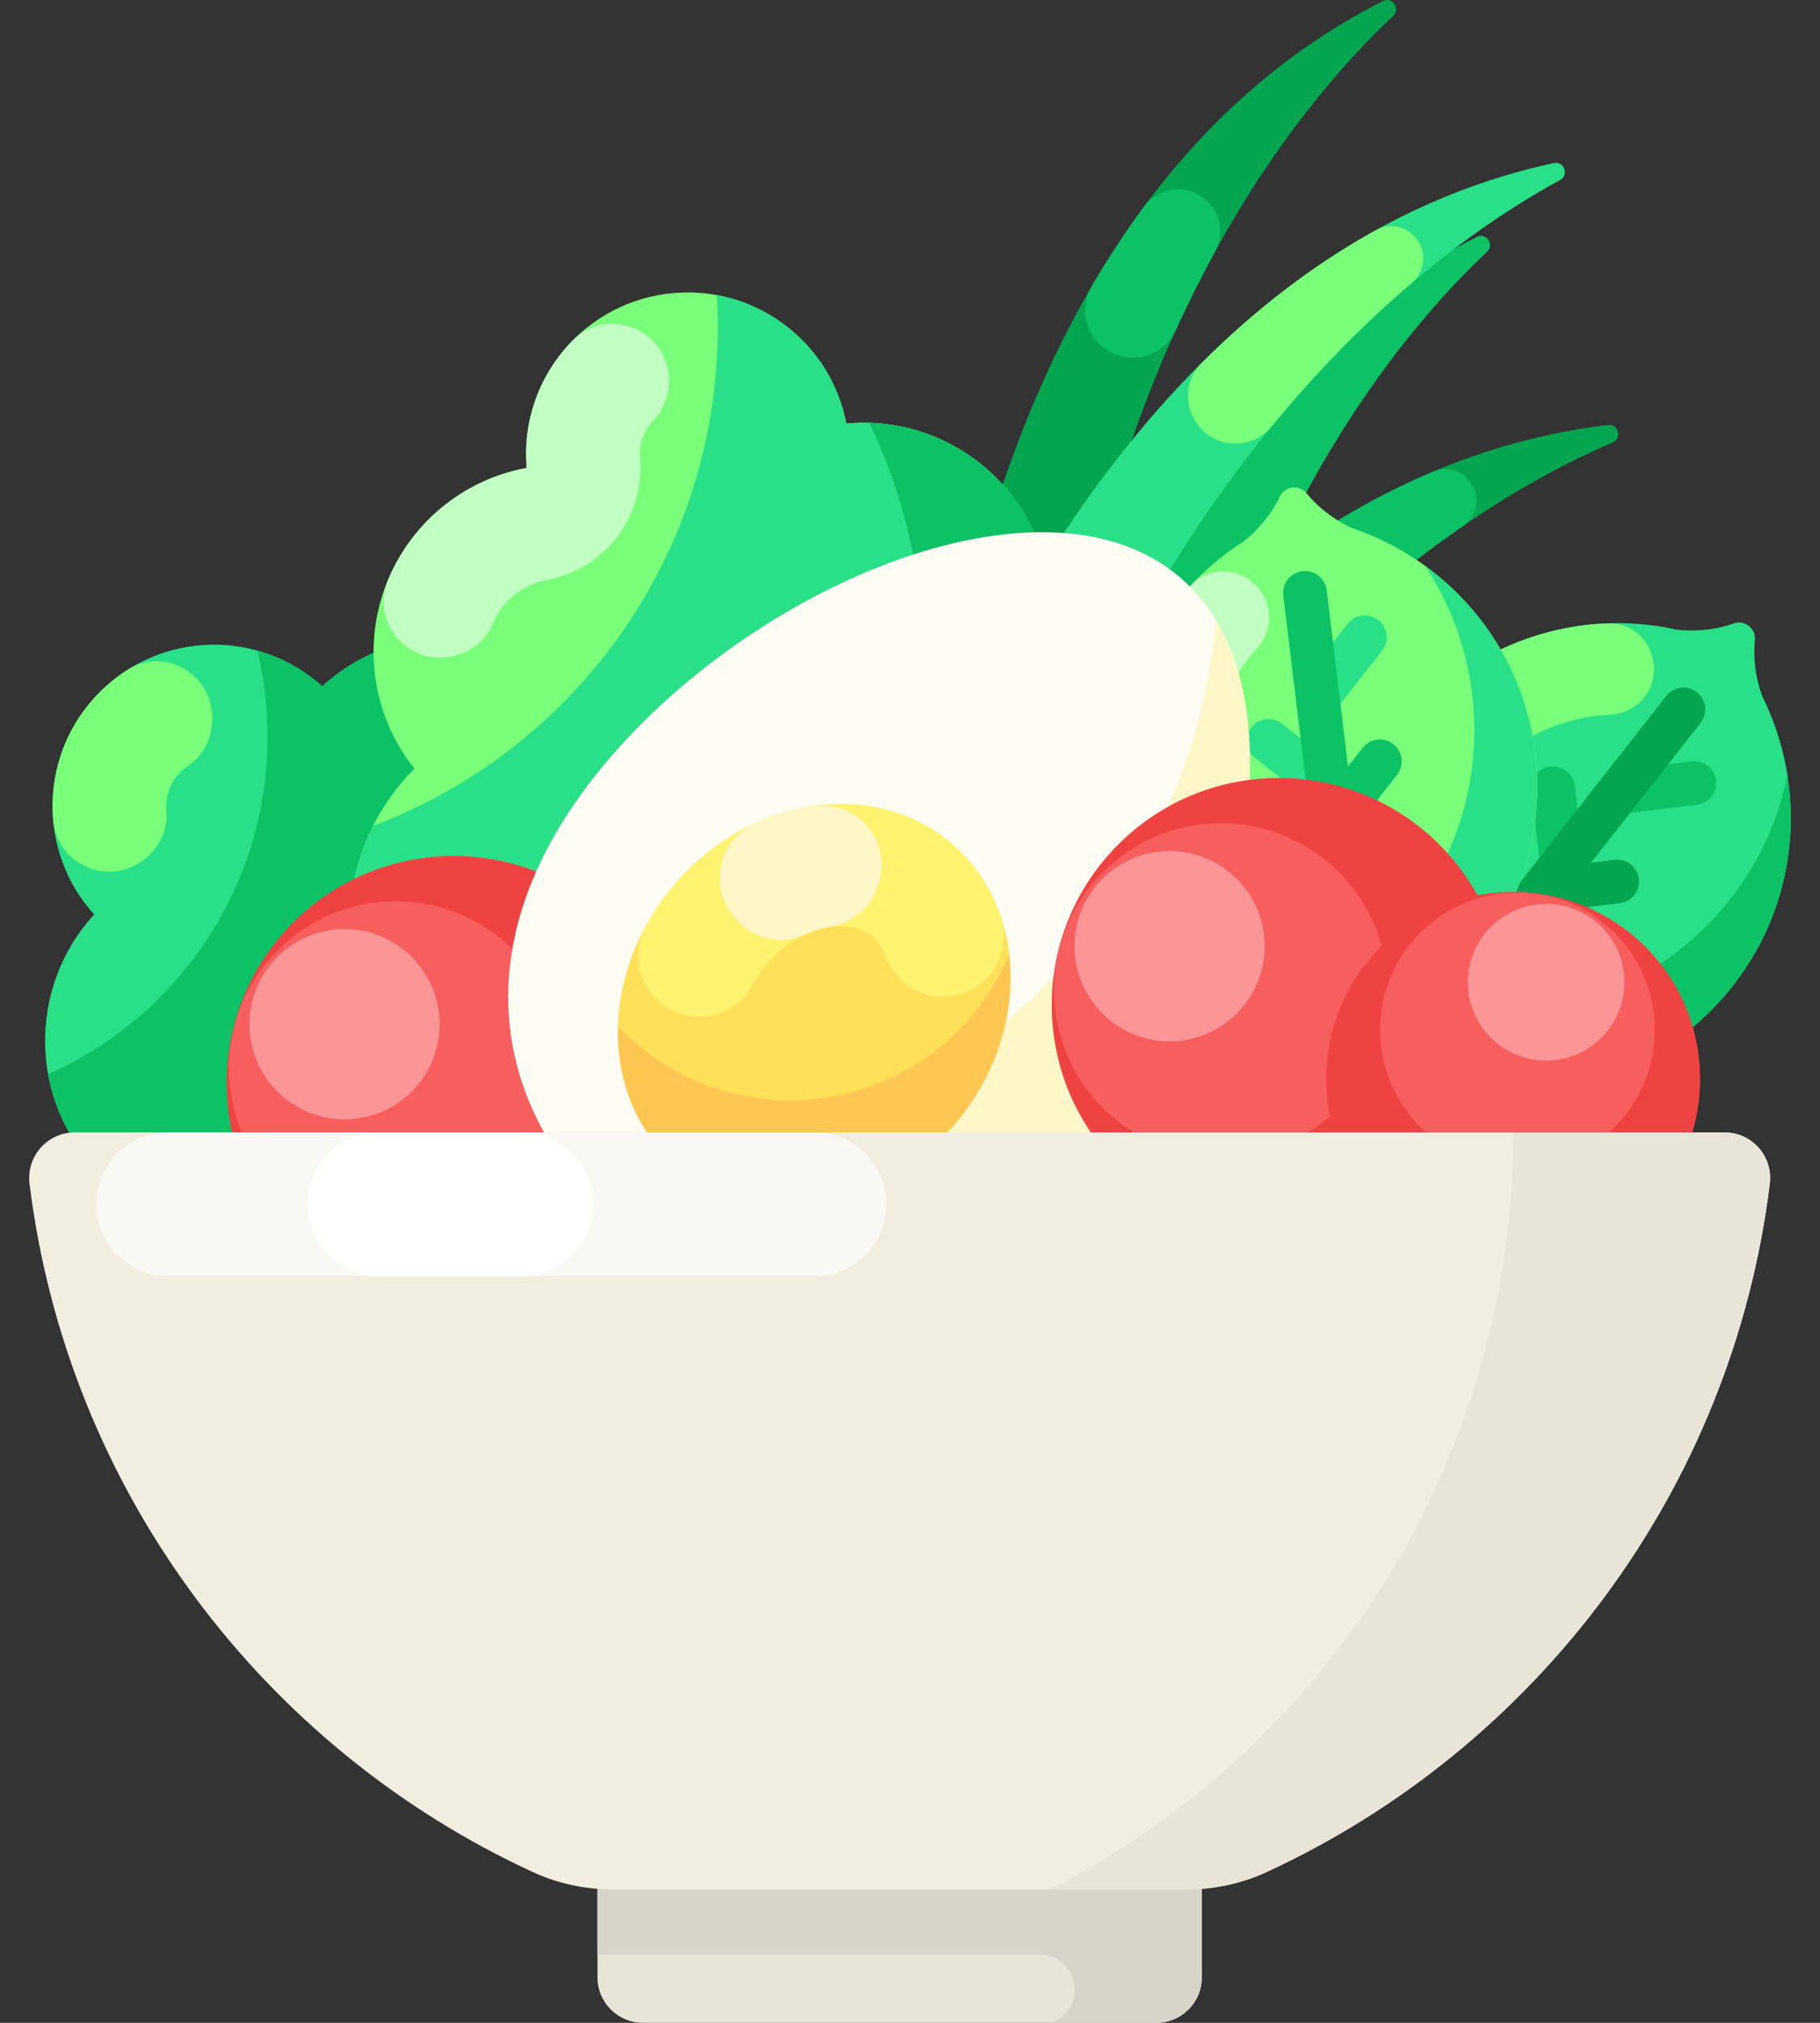 <svg width="36" height="40" viewBox="0 0 36 40" fill="none" xmlns="http://www.w3.org/2000/svg">
<rect x="0" y="0" width="36" height="40" fill="#333333" stroke="none"/>
<path d="M27.354 0.021C20.751 3.369 18.956 11.556 18.459 15.827H20.891C21.733 6.786 25.688 2.07 27.558 0.314C27.709 0.172 27.539 -0.073 27.354 0.021Z" fill="#04A550"/>
<path d="M23.259 6.524C23.511 5.971 23.771 5.454 24.036 4.973C24.222 4.632 24.146 4.209 23.852 3.956L23.84 3.946C23.465 3.624 22.923 3.69 22.629 4.087C22.25 4.598 21.904 5.129 21.589 5.673C21.282 6.201 21.564 6.876 22.154 7.034C22.161 7.036 22.167 7.037 22.174 7.039C22.613 7.157 23.071 6.937 23.259 6.524Z" fill="#0CC166"/>
<path d="M29.211 4.685C24.589 7.028 22.324 11.743 21.209 15.826H23.523C25.009 9.777 27.898 6.402 29.415 4.978C29.566 4.836 29.396 4.591 29.211 4.685Z" fill="#0CC166"/>
<path d="M31.809 8.403C26.81 9.001 23.132 12.464 20.682 15.827H23.411C26.671 11.432 30.126 9.506 31.9 8.748C32.091 8.666 32.015 8.378 31.809 8.403Z" fill="#04A550"/>
<path d="M28.356 9.323C27.424 9.715 26.551 10.204 25.737 10.762C25.356 11.023 25.26 11.543 25.518 11.926C25.521 11.931 25.525 11.936 25.528 11.941C25.813 12.363 26.406 12.439 26.786 12.099C27.538 11.425 28.264 10.864 28.94 10.4C29.209 10.216 29.285 9.853 29.113 9.575L29.107 9.566C28.95 9.313 28.631 9.208 28.356 9.323Z" fill="#0CC166"/>
<path d="M30.736 3.224C23.745 4.729 19.944 11.743 18.281 15.827H20.863C23.993 8.045 28.698 4.731 30.859 3.56C31.041 3.461 30.939 3.181 30.736 3.224Z" fill="#29E088"/>
<path d="M27.221 4.548C25.927 5.262 24.78 6.17 23.767 7.18C23.419 7.527 23.408 8.086 23.736 8.452C23.741 8.457 23.745 8.462 23.749 8.467C24.127 8.888 24.793 8.872 25.152 8.435C26.108 7.268 27.058 6.333 27.933 5.59C28.172 5.388 28.224 5.04 28.057 4.775L28.05 4.766C27.874 4.487 27.51 4.389 27.221 4.548Z" fill="#79FF79"/>
<path d="M34.864 13.78L34.864 13.78C34.864 13.78 34.649 13.269 34.712 12.657C34.736 12.427 34.511 12.251 34.293 12.328C33.713 12.536 33.166 12.449 33.166 12.449L33.166 12.45C31.205 12.015 29.079 12.699 27.758 14.385C26.187 16.39 26.261 19.158 27.783 21.065C29.999 22.087 32.705 21.498 34.276 19.494C35.597 17.808 35.754 15.581 34.864 13.78Z" fill="#29E088"/>
<path d="M30.667 15.159C30.904 15.131 31.119 15.299 31.148 15.536L31.291 16.712L30.537 17.674L30.29 15.64C30.262 15.403 30.43 15.188 30.667 15.159Z" fill="#0CC166"/>
<path d="M34.276 19.493C32.704 21.499 29.998 22.088 27.783 21.066C27.375 20.556 27.073 19.984 26.877 19.383C29.341 20.662 32.446 20.048 34.221 17.784C34.803 17.041 35.18 16.2 35.355 15.332C35.582 16.756 35.236 18.268 34.276 19.493Z" fill="#0CC166"/>
<path d="M33.943 15.433C33.915 15.196 33.7 15.027 33.463 15.056L32.287 15.198L31.533 16.16L33.567 15.914C33.803 15.885 33.972 15.67 33.943 15.433Z" fill="#0CC166"/>
<path d="M27.596 21.303C27.408 21.156 27.375 20.884 27.523 20.697L32.959 13.761C33.106 13.573 33.378 13.54 33.565 13.688C33.753 13.835 33.786 14.106 33.639 14.294L28.203 21.23C28.055 21.417 27.784 21.45 27.596 21.303Z" fill="#04A550"/>
<path d="M30.893 19.325C30.864 19.088 30.649 18.92 30.412 18.948L29.236 19.091L28.482 20.053L30.516 19.806C30.753 19.777 30.921 19.562 30.893 19.325Z" fill="#04A550"/>
<path d="M32.418 17.379C32.389 17.142 32.174 16.974 31.937 17.002L30.762 17.145L30.008 18.106L32.041 17.86C32.278 17.831 32.447 17.616 32.418 17.379Z" fill="#04A550"/>
<path d="M29.142 17.106C29.379 17.077 29.594 17.246 29.623 17.483L29.765 18.658L29.011 19.62L28.765 17.587C28.736 17.35 28.905 17.134 29.142 17.106Z" fill="#04A550"/>
<path d="M27.684 18.953C27.69 18.951 27.696 18.95 27.702 18.949C28.145 18.865 28.465 18.463 28.426 18.014C28.35 17.137 28.601 16.237 29.18 15.498C29.829 14.67 30.813 14.182 31.841 14.135C32.28 14.115 32.649 13.797 32.705 13.362C32.706 13.354 32.707 13.345 32.708 13.337C32.778 12.796 32.354 12.307 31.809 12.326C31.269 12.344 30.734 12.444 30.223 12.622C29.28 12.95 28.419 13.541 27.758 14.384C26.881 15.503 26.517 16.858 26.63 18.17C26.675 18.689 27.172 19.049 27.684 18.953Z" fill="#79FF79"/>
<path d="M26.745 10.442V10.442C26.745 10.442 26.232 10.232 25.844 9.754C25.698 9.575 25.414 9.61 25.315 9.818C25.052 10.375 24.604 10.701 24.604 10.701V10.701C22.91 11.781 21.891 13.767 22.148 15.894C22.455 18.422 24.465 20.327 26.89 20.6C29.179 19.756 30.676 17.426 30.369 14.898C30.112 12.771 28.648 11.086 26.745 10.442Z" fill="#79FF79"/>
<path d="M30.368 14.897C30.675 17.427 29.178 19.757 26.889 20.6C26.24 20.528 25.622 20.337 25.058 20.051C27.706 19.213 29.466 16.584 29.12 13.727C29.007 12.79 28.679 11.929 28.189 11.191C29.356 12.038 30.181 13.352 30.368 14.897Z" fill="#29E088"/>
<path d="M27.262 12.261C27.075 12.114 26.803 12.147 26.656 12.335L25.925 13.267L26.072 14.479L27.336 12.867C27.483 12.68 27.45 12.408 27.262 12.261Z" fill="#29E088"/>
<path d="M24.752 14.384C24.899 14.197 25.171 14.164 25.359 14.311L26.291 15.041L26.438 16.254L24.826 14.991C24.638 14.844 24.605 14.572 24.752 14.384Z" fill="#29E088"/>
<path d="M25.049 16.839C25.197 16.652 25.468 16.619 25.656 16.766L26.588 17.496L26.735 18.709L25.123 17.446C24.935 17.299 24.902 17.027 25.049 16.839Z" fill="#29E088"/>
<path d="M26.925 20.901C26.689 20.929 26.473 20.761 26.445 20.524L25.384 11.776C25.356 11.539 25.524 11.324 25.761 11.295C25.998 11.267 26.213 11.435 26.242 11.672L27.302 20.42C27.331 20.657 27.162 20.872 26.925 20.901Z" fill="#0CC166"/>
<path d="M27.857 17.17C27.669 17.023 27.398 17.056 27.251 17.244L26.52 18.176L26.667 19.389L27.931 17.777C28.078 17.589 28.045 17.317 27.857 17.17Z" fill="#0CC166"/>
<path d="M27.56 14.715C27.372 14.568 27.1 14.601 26.953 14.789L26.223 15.721L26.37 16.934L27.633 15.322C27.78 15.134 27.747 14.862 27.56 14.715Z" fill="#0CC166"/>
<path d="M25.325 19.175C25.329 19.17 25.332 19.165 25.336 19.16C25.59 18.788 25.531 18.278 25.186 17.987C24.512 17.42 24.053 16.607 23.941 15.675C23.814 14.631 24.165 13.59 24.859 12.829C25.155 12.505 25.191 12.02 24.923 11.672C24.918 11.665 24.913 11.659 24.907 11.652C24.574 11.22 23.928 11.174 23.556 11.573C23.188 11.967 22.88 12.416 22.644 12.903C22.209 13.802 22.019 14.829 22.148 15.893C22.319 17.303 23.02 18.52 24.027 19.367C24.426 19.703 25.032 19.606 25.325 19.175Z" fill="#C2FFC2"/>
<path d="M12.456 15.386C12.297 14.762 11.975 14.172 11.487 13.684C10.081 12.278 7.826 12.241 6.374 13.571C5.12 12.437 3.184 12.475 1.975 13.684C0.766 14.893 0.728 16.829 1.862 18.083C0.532 19.535 0.569 21.79 1.975 23.196C2.463 23.684 3.054 24.006 3.677 24.165C3.494 25.477 3.906 26.856 4.915 27.865C6.622 29.573 9.39 29.573 11.098 27.865L16.156 22.807C17.863 21.099 17.863 18.331 16.156 16.624C15.147 15.615 13.768 15.203 12.456 15.386Z" fill="#29E088"/>
<path d="M16.156 22.807L11.097 27.866C9.39 29.572 6.622 29.572 4.915 27.866C3.905 26.857 3.493 25.477 3.677 24.165C3.053 24.007 2.462 23.684 1.975 23.196C1.421 22.642 1.08 21.957 0.95 21.241C3.508 20.109 5.292 17.55 5.292 14.573C5.292 13.985 5.223 13.413 5.091 12.865C5.555 12.993 5.995 13.229 6.374 13.571C7.826 12.24 10.081 12.278 11.487 13.684C11.974 14.172 12.297 14.763 12.456 15.386C13.767 15.203 15.147 15.615 16.156 16.624C17.863 18.331 17.863 21.099 16.156 22.807Z" fill="#0CC166"/>
<path d="M20.495 13.492C20.745 12.899 20.844 12.234 20.749 11.55C20.476 9.581 18.699 8.191 16.739 8.376C16.422 6.716 14.855 5.578 13.162 5.813C11.469 6.048 10.271 7.57 10.418 9.254C8.482 9.609 7.152 11.431 7.425 13.4C7.52 14.084 7.796 14.697 8.198 15.2C7.261 16.136 6.757 17.485 6.954 18.898C7.286 21.29 9.494 22.959 11.885 22.627L18.971 21.643C21.363 21.311 23.032 19.103 22.7 16.711C22.504 15.298 21.652 14.137 20.495 13.492Z" fill="#79FF79"/>
<path d="M18.971 21.643L11.886 22.627C9.494 22.959 7.286 21.289 6.954 18.898C6.827 17.984 6.993 17.097 7.381 16.33C11.365 14.831 14.198 10.985 14.198 6.477C14.198 6.261 14.192 6.047 14.179 5.835C15.446 6.067 16.488 7.056 16.74 8.376C18.7 8.191 20.475 9.581 20.749 11.55C20.844 12.234 20.745 12.899 20.495 13.493C21.653 14.137 22.504 15.298 22.701 16.712C23.033 19.104 21.363 21.311 18.971 21.643Z" fill="#29E088"/>
<path d="M18.971 21.642L11.885 22.627C11.88 22.628 11.874 22.628 11.869 22.628C15.619 21.02 18.246 17.293 18.246 12.954C18.246 11.307 17.868 9.749 17.194 8.361C18.968 8.411 20.496 9.733 20.749 11.549C20.844 12.233 20.745 12.899 20.495 13.492C21.653 14.136 22.504 15.298 22.701 16.711C23.033 19.103 21.363 21.311 18.971 21.642Z" fill="#0CC166"/>
<path d="M8.974 25.906C11.454 25.906 13.464 23.896 13.464 21.416C13.464 18.937 11.454 16.927 8.974 16.927C6.494 16.927 4.484 18.937 4.484 21.416C4.484 23.896 6.494 25.906 8.974 25.906Z" fill="#EF4343"/>
<path d="M7.828 24.42C9.65 24.42 11.127 22.943 11.127 21.121C11.127 19.299 9.65 17.822 7.828 17.822C6.006 17.822 4.529 19.299 4.529 21.121C4.529 22.943 6.006 24.42 7.828 24.42Z" fill="#F75E5E"/>
<path d="M6.815 22.135C7.854 22.135 8.696 21.293 8.696 20.253C8.696 19.214 7.854 18.372 6.815 18.372C5.775 18.372 4.933 19.214 4.933 20.253C4.933 21.293 5.775 22.135 6.815 22.135Z" fill="#FC9595"/>
<path d="M21.54 23.127C18.501 26.679 14.956 26.521 12.335 24.279C9.713 22.036 9.008 18.558 12.047 15.006C15.086 11.454 20.717 9.173 23.339 11.416C25.96 13.658 24.578 19.575 21.54 23.127Z" fill="#FFFDF3"/>
<path d="M21.539 23.127C18.501 26.678 14.956 26.521 12.334 24.278C11.808 23.828 11.358 23.327 11.002 22.787C14.753 23.259 18.661 21.896 21.303 18.808C22.942 16.892 23.849 14.599 24.052 12.266C25.641 14.912 24.249 19.959 21.539 23.127Z" fill="#FFF7C7"/>
<path d="M18.877 22.237C20.38 20.479 20.358 17.993 18.828 16.685C17.298 15.376 14.839 15.74 13.336 17.498C11.833 19.256 11.854 21.741 13.384 23.05C14.914 24.358 17.373 23.994 18.877 22.237Z" fill="#FFE059"/>
<path d="M18.875 22.241C17.372 23.998 14.913 24.362 13.383 23.053C12.579 22.366 12.192 21.353 12.224 20.293C12.335 20.41 12.455 20.524 12.581 20.632C14.55 22.317 17.511 22.086 19.196 20.117C19.523 19.735 19.778 19.315 19.961 18.874C20.095 19.997 19.733 21.238 18.875 22.241Z" fill="#FFC751"/>
<path d="M17.262 18.518C17.371 18.611 17.454 18.739 17.508 18.892C17.657 19.316 18.015 19.631 18.46 19.693L18.484 19.696C19.362 19.818 20.08 18.977 19.797 18.137C19.611 17.582 19.287 17.082 18.827 16.689C17.297 15.38 14.839 15.744 13.336 17.501C13.115 17.76 12.927 18.034 12.772 18.317C12.331 19.125 12.914 20.109 13.834 20.106C14.264 20.104 14.67 19.875 14.872 19.494C14.949 19.349 15.046 19.205 15.165 19.066C15.847 18.269 16.818 18.138 17.262 18.518Z" fill="#FFF370"/>
<path d="M17.356 17.537C17.363 17.514 17.371 17.491 17.378 17.468C17.649 16.646 16.964 15.823 16.107 15.942C15.702 15.998 15.297 16.118 14.908 16.3C14.218 16.622 14.016 17.511 14.498 18.101C14.512 18.118 14.526 18.135 14.54 18.153C14.876 18.562 15.447 18.705 15.927 18.482C16.085 18.408 16.244 18.359 16.396 18.335C16.841 18.262 17.216 17.965 17.356 17.537Z" fill="#FFF7C7"/>
<path d="M25.294 24.363C27.773 24.363 29.783 22.353 29.783 19.873C29.783 17.394 27.773 15.384 25.294 15.384C22.814 15.384 20.804 17.394 20.804 19.873C20.804 22.353 22.814 24.363 25.294 24.363Z" fill="#EF4343"/>
<path d="M24.148 22.877C25.97 22.877 27.447 21.4 27.447 19.578C27.447 17.756 25.97 16.279 24.148 16.279C22.326 16.279 20.849 17.756 20.849 19.578C20.849 21.4 22.326 22.877 24.148 22.877Z" fill="#F75E5E"/>
<path d="M23.134 20.592C24.173 20.592 25.016 19.75 25.016 18.71C25.016 17.671 24.173 16.829 23.134 16.829C22.095 16.829 21.253 17.671 21.253 18.71C21.253 19.75 22.095 20.592 23.134 20.592Z" fill="#FC9595"/>
<path d="M29.93 25.033C31.973 25.033 33.628 23.377 33.628 21.335C33.628 19.293 31.973 17.638 29.93 17.638C27.888 17.638 26.233 19.293 26.233 21.335C26.233 23.377 27.888 25.033 29.93 25.033Z" fill="#EF4343"/>
<path d="M30.016 23.081C31.516 23.081 32.732 21.865 32.732 20.364C32.732 18.864 31.516 17.648 30.016 17.648C28.515 17.648 27.299 18.864 27.299 20.364C27.299 21.865 28.515 23.081 30.016 23.081Z" fill="#F75E5E"/>
<path d="M30.583 20.973C31.439 20.973 32.133 20.279 32.133 19.424C32.133 18.568 31.439 17.874 30.583 17.874C29.727 17.874 29.034 18.568 29.034 19.424C29.034 20.279 29.727 20.973 30.583 20.973Z" fill="#FC9595"/>
<path d="M22.873 40H12.718C12.221 40 11.818 39.598 11.818 39.101V36.718H23.772V39.101C23.772 39.598 23.369 40 22.873 40Z" fill="#E8E4D8"/>
<path d="M23.772 36.718H11.818V38.652H20.562C21.335 38.652 21.527 39.739 20.797 39.992C20.789 39.995 20.781 39.998 20.773 40H22.872C23.37 40 23.772 39.597 23.772 39.101L23.772 36.718Z" fill="#D8D4C9"/>
<path d="M0.584 23.407C1.332 29.469 5.207 34.561 10.545 37.021C11.039 37.249 11.578 37.362 12.122 37.362H23.469C24.013 37.362 24.552 37.249 25.046 37.021C30.384 34.561 34.259 29.469 35.007 23.407C35.073 22.869 34.657 22.393 34.114 22.393H1.477C0.934 22.393 0.518 22.869 0.584 23.407Z" fill="#F1EEE0"/>
<path d="M35.006 23.407C34.259 29.469 30.384 34.561 25.046 37.021C24.552 37.249 24.013 37.362 23.469 37.362H20.764C26.207 34.584 29.934 28.924 29.934 22.394H34.114C34.657 22.393 35.073 22.869 35.006 23.407Z" fill="#E8E4D8"/>
<path d="M16.112 25.234H3.327C2.542 25.234 1.906 24.598 1.906 23.813C1.906 23.029 2.542 22.393 3.327 22.393H16.111C16.896 22.393 17.532 23.029 17.532 23.813C17.532 24.598 16.896 25.234 16.112 25.234Z" fill="#F9F8F2"/>
<path d="M10.322 22.393H7.5C6.716 22.393 6.08 23.029 6.08 23.813C6.08 24.598 6.716 25.234 7.5 25.234H10.322C11.106 25.234 11.742 24.598 11.742 23.813C11.742 23.029 11.106 22.393 10.322 22.393Z" fill="white"/>
<path d="M8.827 12.995C9.232 12.955 9.595 12.706 9.751 12.33C9.933 11.893 10.325 11.557 10.825 11.465L10.825 11.465C11.966 11.256 12.761 10.213 12.659 9.057C12.634 8.777 12.735 8.514 12.916 8.325C13.151 8.078 13.269 7.743 13.226 7.405C13.225 7.398 13.224 7.39 13.223 7.383C13.108 6.465 11.984 6.071 11.333 6.727C10.692 7.374 10.334 8.287 10.418 9.253C9.152 9.486 8.145 10.346 7.677 11.464C7.352 12.24 7.969 13.081 8.805 12.998L8.827 12.995Z" fill="#C2FFC2"/>
<path d="M2.836 17.006C3.144 16.78 3.328 16.412 3.292 16.032C3.266 15.761 3.358 15.481 3.565 15.274C3.613 15.226 3.662 15.186 3.712 15.153C4.026 14.945 4.201 14.581 4.199 14.204C4.199 14.196 4.199 14.188 4.199 14.18C4.193 13.325 3.249 12.784 2.527 13.242C2.331 13.366 2.146 13.513 1.975 13.684C1.281 14.378 0.973 15.312 1.052 16.219C1.126 17.083 2.118 17.533 2.818 17.02L2.836 17.006Z" fill="#79FF79"/>
</svg>
